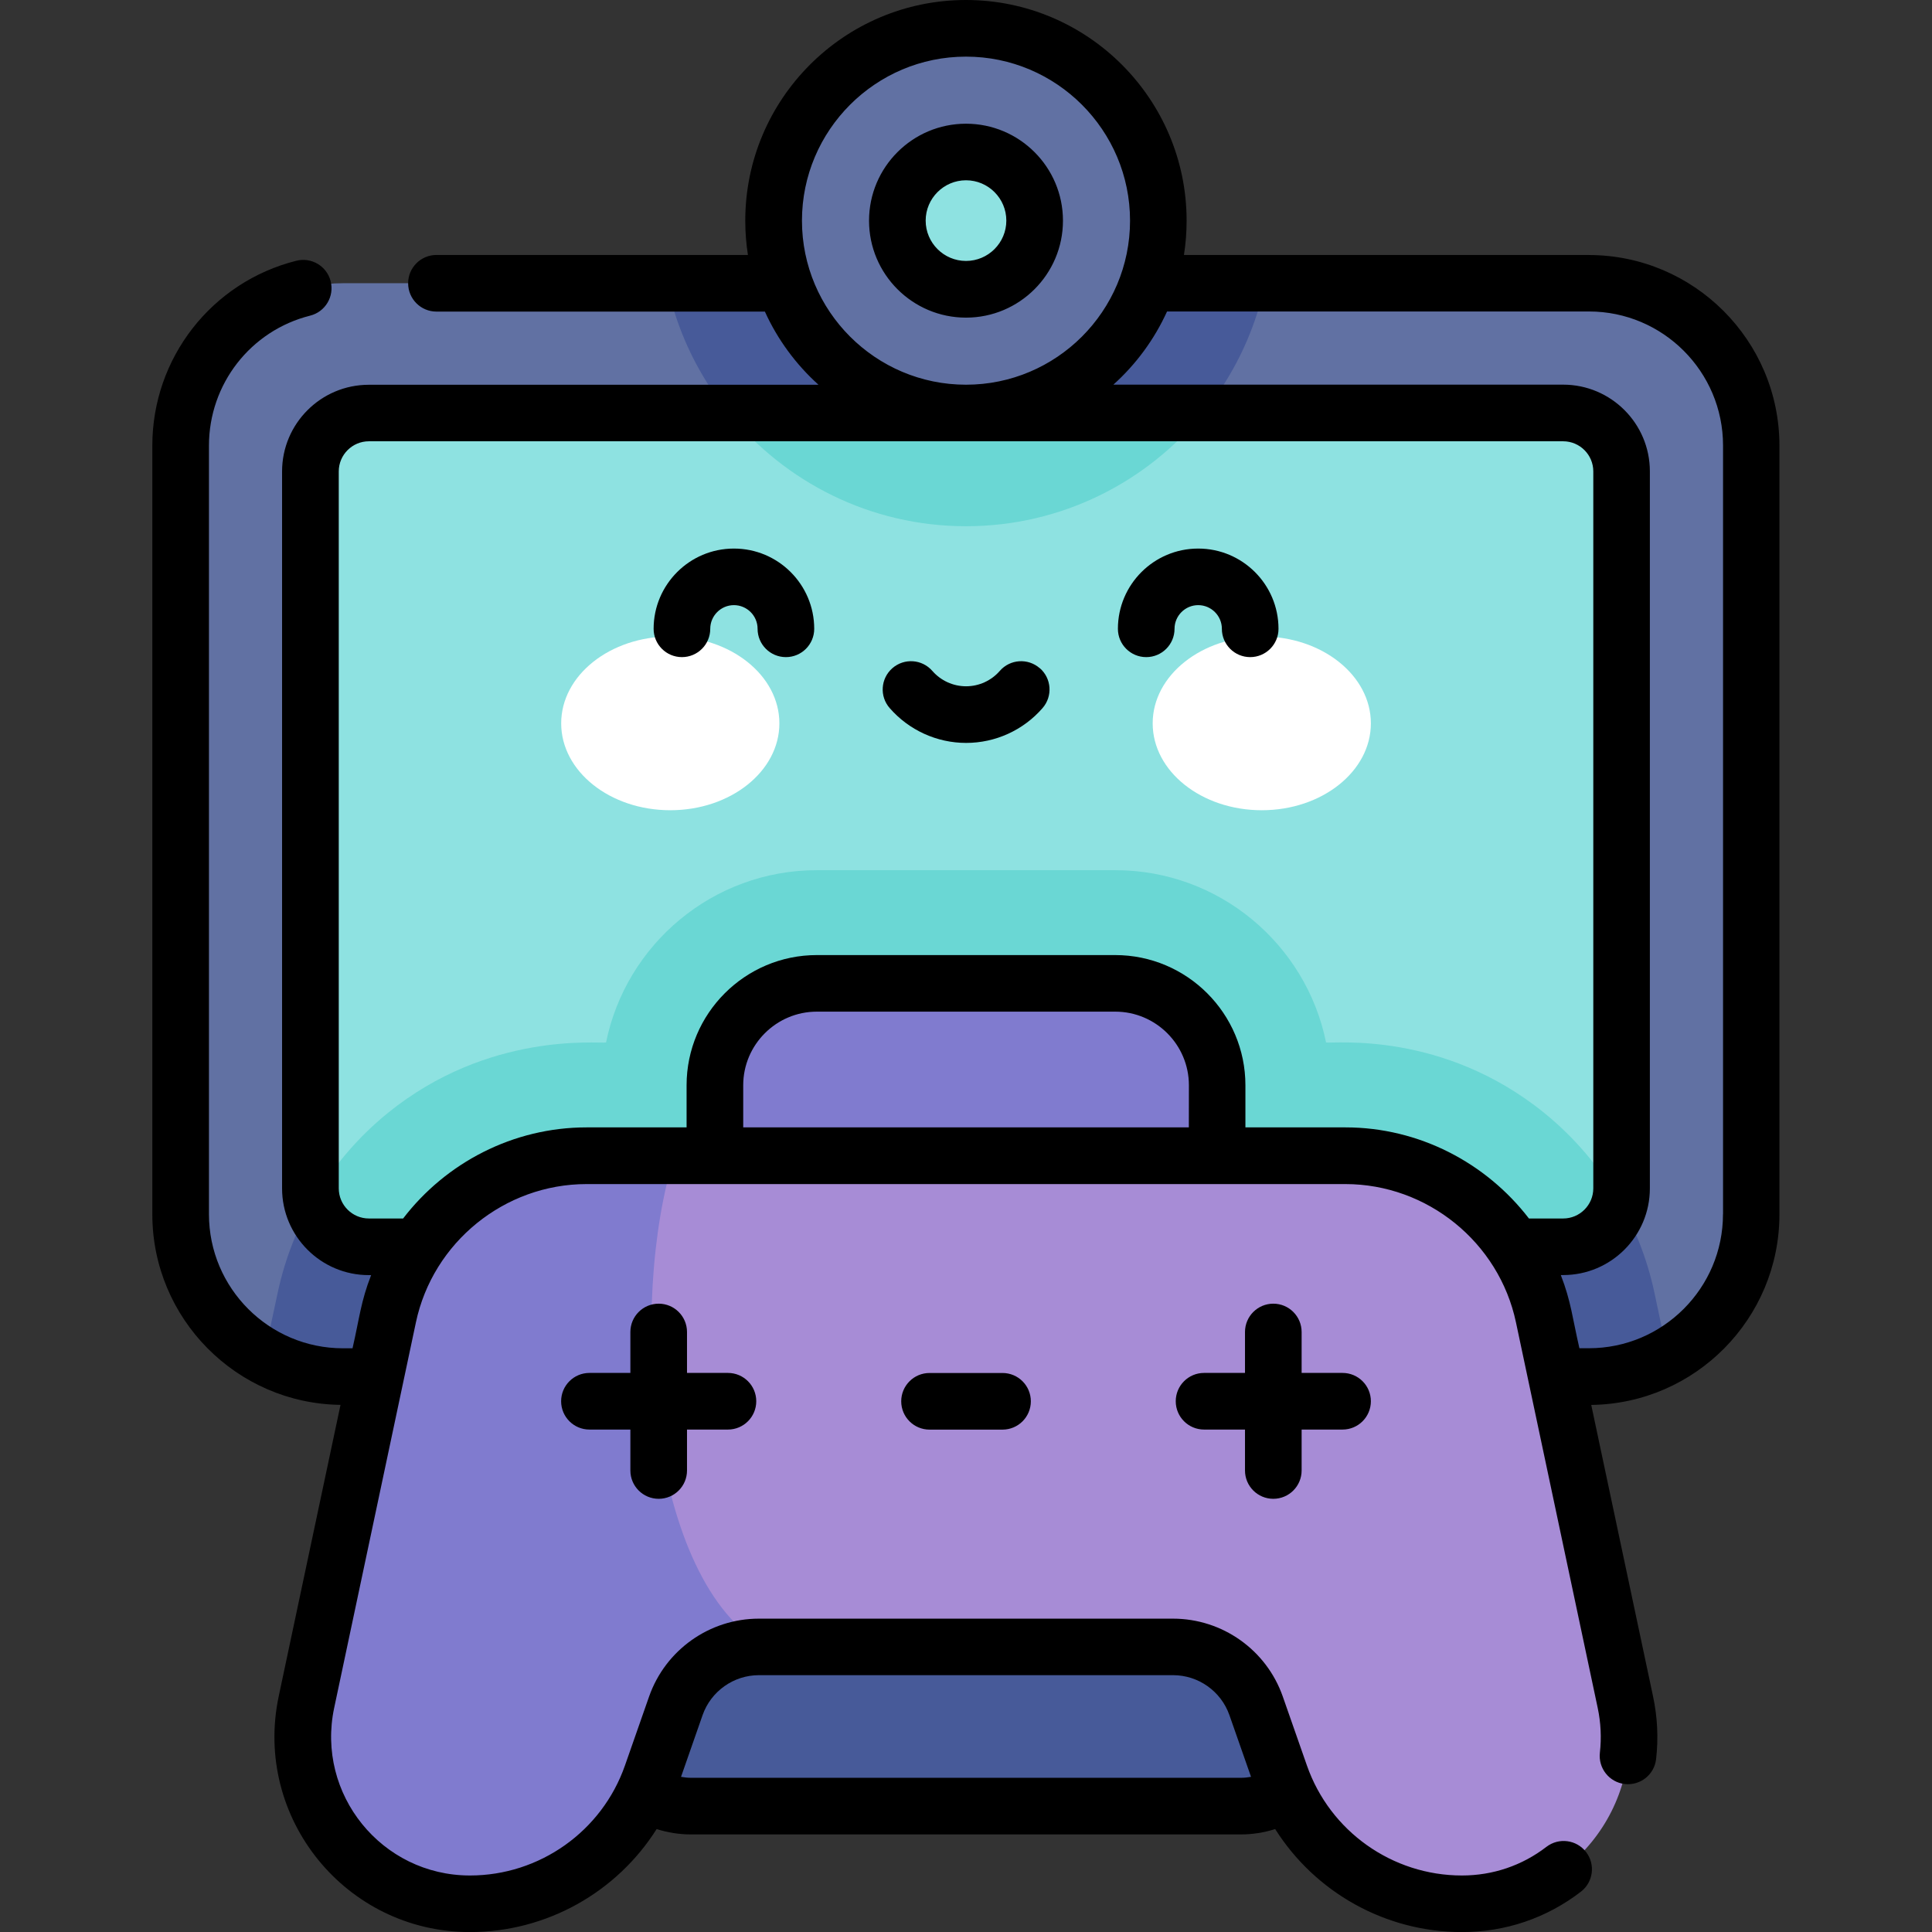 <!-- Generated by IcoMoon.io -->
<svg version="1.1" xmlns="http://www.w3.org/2000/svg" width="32" height="32" viewBox="0 0 32 32">
<rect x="0" y="0" width="32" height="32" fill="#333333" stroke="none"/>
<title>video-game</title>
<path fill="#475a99" d="M20.554 26.657h-9.107c-0.776 0-1.405 0.629-1.405 1.405v0.446c0 0.776 0.629 1.405 1.405 1.405h9.107c0.776 0 1.405-0.629 1.405-1.405v-0.446c0-0.776-0.629-1.405-1.405-1.405z"></path>
<path fill="#6171a3" d="M2.993 20.111v-12.731c0-1.485 1.204-2.689 2.689-2.689h20.636c1.485 0 2.689 1.204 2.689 2.689v12.731c0 1.485-1.204 2.689-2.689 2.689h-20.636c-1.485 0-2.689-1.204-2.689-2.689z"></path>
<path fill="#475a99" d="M4.375 22.461c0.387 0.216 0.832 0.339 1.307 0.339h20.636c0.474 0 0.92-0.123 1.307-0.339l-0.222-1.047c-0.248-1.169-0.896-2.228-1.825-2.98-1.681-1.362-3.48-1.146-3.614-1.167-0.33-1.626-1.77-2.854-3.492-2.854h-4.942c-1.722 0-3.162 1.228-3.492 2.854-0.136 0.021-1.947-0.184-3.614 1.167-0.929 0.752-1.577 1.811-1.825 2.98z"></path>
<path fill="#475a99" d="M11.046 4.691c0.48 2.295 2.518 4.024 4.954 4.024s4.474-1.729 4.954-4.024z"></path>
<path fill="#8ee2e1" d="M25.89 20.651h-19.781c-0.534 0-0.967-0.433-0.967-0.967v-11.875c0-0.534 0.433-0.967 0.967-0.967h19.781c0.534 0 0.967 0.433 0.967 0.967v11.875c0 0.534-0.433 0.967-0.968 0.967z"></path>
<path fill="#6ad7d4" d="M26.83 19.912c-0.32-0.563-0.744-1.066-1.252-1.478-1.681-1.362-3.48-1.146-3.614-1.167-0.33-1.626-1.77-2.854-3.492-2.854h-4.942c-1.722 0-3.162 1.228-3.492 2.854-0.136 0.021-1.947-0.184-3.614 1.167-0.508 0.412-0.931 0.915-1.252 1.478 0.103 0.424 0.484 0.739 0.939 0.739h19.781c0.456 0 0.837-0.315 0.939-0.739z"></path>
<path fill="#6ad7d4" d="M12.071 6.841c0.929 1.143 2.345 1.875 3.929 1.875s3-0.732 3.929-1.875z"></path>
<path fill="#6171a3" d="M19.119 2.963c0.378 1.719-0.709 3.419-2.428 3.798s-3.419-0.709-3.798-2.428c-0.378-1.719 0.709-3.419 2.428-3.798s3.419 0.709 3.798 2.428z"></path>
<path fill="#8ee2e1" d="M17.131 3.467c0.103 0.62-0.316 1.206-0.936 1.309s-1.206-0.316-1.309-0.936c-0.103-0.62 0.316-1.206 0.936-1.309s1.206 0.316 1.309 0.936z"></path>
<path fill="#807bcf" d="M18.471 16.288h-4.942c-0.932 0-1.688 0.756-1.688 1.688v2.617h8.319v-2.617c-0-0.932-0.756-1.688-1.688-1.688z"></path>
<path fill="#a78cd6" d="M24.215 31.531c1.76 0 3.073-1.62 2.707-3.342l-1.354-6.386c-0.329-1.551-1.699-2.661-3.285-2.661h-12.568c-1.586 0-2.956 1.11-3.285 2.661l-1.354 6.386c-0.365 1.721 0.948 3.342 2.708 3.342 1.355 0 2.562-0.856 3.010-2.135l0.4-1.143c0.205-0.585 0.757-0.976 1.376-0.976h6.858c0.62 0 1.171 0.392 1.376 0.976l0.4 1.143c0.448 1.279 1.655 2.135 3.010 2.135z"></path>
<path fill="#807bcf" d="M9.716 19.142c-1.586 0-2.956 1.11-3.285 2.661l-1.354 6.386c-0.365 1.721 0.948 3.342 2.708 3.342 1.355 0 2.562-0.856 3.010-2.135l0.4-1.143c0.205-0.585 0.757-0.976 1.376-0.976h0.122c-1.969-1.054-2.287-5.731-1.52-8.135z"></path>
<path fill="#fff" d="M12.909 11.981c0 0.795-0.809 1.439-1.807 1.439s-1.807-0.644-1.807-1.439c0-0.795 0.809-1.439 1.807-1.439s1.807 0.644 1.807 1.439z"></path>
<path fill="#fff" d="M22.706 11.981c0 0.795-0.809 1.439-1.807 1.439s-1.807-0.644-1.807-1.439c0-0.795 0.809-1.439 1.807-1.439s1.807 0.644 1.807 1.439z"></path>
<path fill="#000" d="M16 5.261c0.886 0 1.606-0.72 1.606-1.606s-0.72-1.606-1.606-1.606-1.606 0.72-1.606 1.606 0.72 1.606 1.606 1.606zM16 2.986c0.369 0 0.668 0.3 0.668 0.668s-0.3 0.668-0.668 0.668-0.668-0.3-0.668-0.668 0.3-0.668 0.668-0.668zM12.155 9.086c-0.733 0-1.329 0.596-1.329 1.329 0 0.259 0.21 0.469 0.469 0.469s0.469-0.21 0.469-0.469c0-0.216 0.176-0.392 0.392-0.392s0.392 0.176 0.392 0.392c0 0.259 0.21 0.469 0.469 0.469s0.469-0.21 0.469-0.469c0-0.733-0.596-1.329-1.329-1.329zM26.318 4.223h-6.708c0.029-0.185 0.044-0.375 0.044-0.568 0-2.015-1.639-3.655-3.655-3.655s-3.655 1.639-3.655 3.655c0 0.193 0.015 0.383 0.044 0.568h-5.159c-0.259 0-0.469 0.21-0.469 0.469s0.21 0.469 0.469 0.469h5.44c0.21 0.463 0.514 0.875 0.888 1.212h-7.449c-0.792 0-1.436 0.644-1.436 1.436v11.875c0 0.792 0.644 1.436 1.436 1.436h0.039c-0.171 0.439-0.192 0.706-0.308 1.212h-0.158c-1.224 0-2.22-0.996-2.22-2.22v-12.731c0-1.019 0.689-1.905 1.676-2.153 0.251-0.063 0.403-0.318 0.34-0.569s-0.318-0.403-0.569-0.34c-1.404 0.353-2.385 1.613-2.385 3.062v12.731c0 1.728 1.395 3.135 3.117 3.157l-1.023 4.824c-0.427 2.015 1.11 3.908 3.166 3.908 1.272 0 2.433-0.661 3.093-1.706 0.183 0.058 0.374 0.089 0.569 0.089h9.107c0.195 0 0.386-0.031 0.569-0.089 0.66 1.045 1.821 1.706 3.093 1.706 0.722 0 1.403-0.231 1.971-0.669 0.205-0.158 0.243-0.452 0.085-0.657s-0.452-0.243-0.657-0.085c-0.403 0.31-0.887 0.474-1.399 0.474-1.154 0-2.186-0.732-2.567-1.821l-0.4-1.143c-0.27-0.772-1.001-1.29-1.819-1.29h-6.858c-0.818 0-1.548 0.518-1.819 1.29l-0.4 1.143c-0.381 1.089-1.413 1.821-2.567 1.821-1.463 0-2.552-1.348-2.249-2.776l1.354-6.386c0.281-1.327 1.47-2.29 2.826-2.29h12.568c1.356 0 2.545 0.963 2.826 2.29l1.354 6.386c0.052 0.246 0.064 0.496 0.036 0.742-0.029 0.257 0.155 0.49 0.412 0.519s0.49-0.155 0.519-0.412c0.040-0.346 0.023-0.697-0.051-1.043l-1.023-4.824c1.723-0.022 3.117-1.429 3.117-3.157v-12.731c0-1.741-1.416-3.158-3.158-3.158zM11.637 28.408c0.139-0.396 0.514-0.662 0.934-0.662h6.858c0.42 0 0.795 0.266 0.934 0.662l0.358 1.022c-0.055 0.010-0.111 0.016-0.167 0.016h-9.107c-0.056 0-0.112-0.006-0.167-0.016zM13.283 3.655c0-1.498 1.219-2.717 2.717-2.717s2.717 1.219 2.717 2.717-1.219 2.717-2.717 2.717-2.717-1.219-2.717-2.717zM19.691 18.673h-7.381v-0.697c0-0.672 0.547-1.22 1.22-1.22h4.942c0.672 0 1.22 0.547 1.22 1.22zM22.284 18.673h-1.656v-0.697c0-1.189-0.968-2.157-2.157-2.157h-4.942c-1.189 0-2.157 0.968-2.157 2.157v0.697h-1.656c-1.217 0-2.331 0.585-3.039 1.509h-0.567c-0.275 0-0.499-0.224-0.499-0.499v-11.875c0-0.275 0.224-0.499 0.499-0.499h19.781c0.275 0 0.499 0.224 0.499 0.499v11.875c0 0.275-0.224 0.499-0.499 0.499h-0.567c-0.709-0.923-1.823-1.509-3.039-1.509zM28.538 20.111c0 1.224-0.996 2.22-2.22 2.22h-0.158c-0.117-0.507-0.138-0.774-0.308-1.212h0.039c0.792 0 1.436-0.644 1.436-1.436v-11.876c0-0.792-0.644-1.436-1.436-1.436h-7.45c0.374-0.336 0.678-0.748 0.889-1.212h6.989c1.224 0 2.22 0.996 2.22 2.22v12.731zM17.221 11.067c-0.195-0.17-0.491-0.15-0.661 0.045-0.141 0.162-0.345 0.255-0.559 0.255s-0.418-0.093-0.559-0.255c-0.17-0.195-0.466-0.215-0.661-0.045s-0.216 0.466-0.045 0.661c0.319 0.366 0.781 0.577 1.266 0.577s0.947-0.21 1.266-0.577c0.17-0.195 0.15-0.491-0.045-0.661zM10.91 24.825c0.259 0 0.469-0.21 0.469-0.469v-0.678h0.678c0.259 0 0.469-0.21 0.469-0.469s-0.21-0.469-0.469-0.469h-0.678v-0.678c0-0.259-0.21-0.469-0.469-0.469s-0.469 0.21-0.469 0.469v0.678h-0.678c-0.259 0-0.469 0.21-0.469 0.469s0.21 0.469 0.469 0.469h0.678v0.678c0 0.259 0.21 0.469 0.469 0.469zM15.396 22.741c-0.259 0-0.469 0.21-0.469 0.469s0.21 0.469 0.469 0.469h1.209c0.259 0 0.469-0.21 0.469-0.469s-0.21-0.469-0.469-0.469zM19.845 9.086c-0.733 0-1.329 0.596-1.329 1.329 0 0.259 0.21 0.469 0.469 0.469s0.469-0.21 0.469-0.469c0-0.216 0.176-0.392 0.392-0.392s0.392 0.176 0.392 0.392c0 0.259 0.21 0.469 0.469 0.469s0.469-0.21 0.469-0.469c0-0.733-0.596-1.329-1.329-1.329zM21.090 24.825c0.259 0 0.469-0.21 0.469-0.469v-0.678h0.678c0.259 0 0.469-0.21 0.469-0.469s-0.21-0.469-0.469-0.469h-0.678v-0.678c0-0.259-0.21-0.469-0.469-0.469s-0.469 0.21-0.469 0.469v0.678h-0.678c-0.259 0-0.469 0.21-0.469 0.469s0.21 0.469 0.469 0.469h0.678v0.678c0 0.259 0.21 0.469 0.469 0.469z"></path>
</svg>
